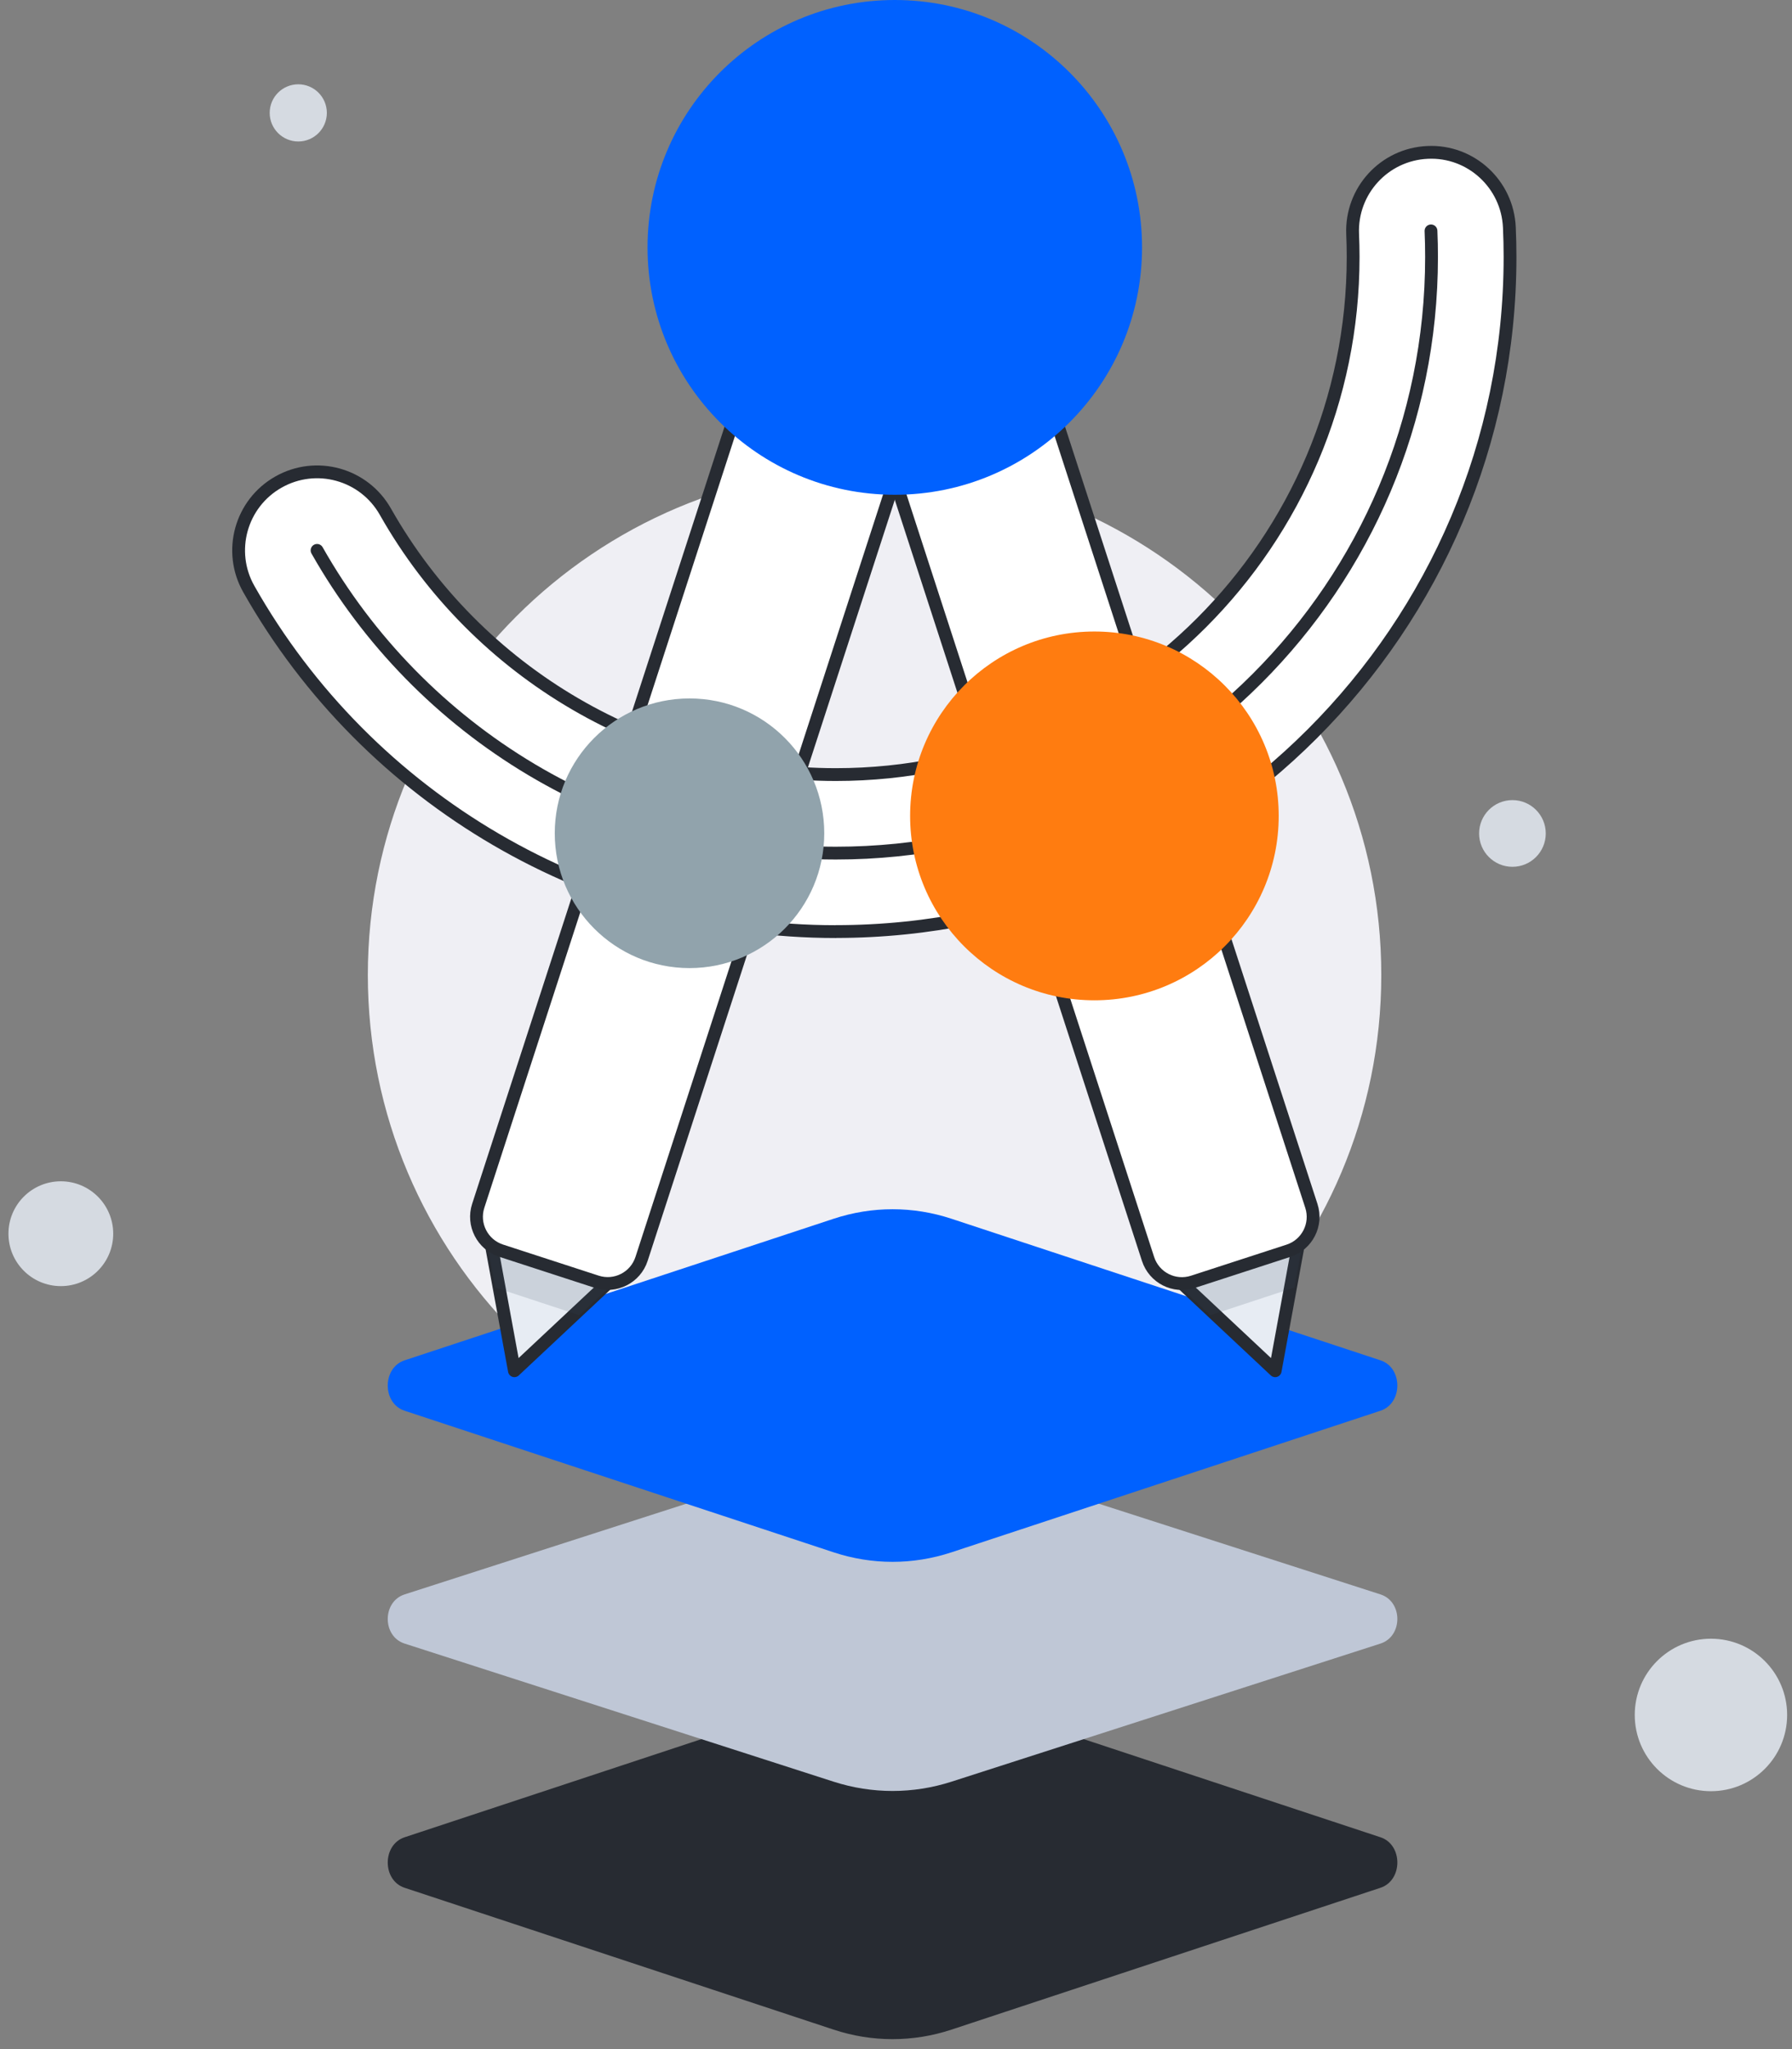 <svg width="140" height="160" viewBox="0 0 140 160" fill="none" xmlns="http://www.w3.org/2000/svg">
    <rect x="0" y="0" width="140" height="160" fill="#808080" stroke="none"/>
    <path d="M68.325 115.716C90.189 115.716 107.913 97.992 107.913 76.128C107.913 54.264 90.189 36.54 68.325 36.54C46.462 36.54 28.737 54.264 28.737 76.128C28.737 97.992 46.462 115.716 68.325 115.716Z" fill="#EFEFF4"/>
    <path d="M74.337 158.478L107.851 147.403C109.607 146.821 109.607 144.038 107.851 143.46L70.249 131.032C69.911 130.919 69.55 130.919 69.211 131.032L31.609 143.46C29.854 144.042 29.854 146.825 31.609 147.403L65.124 158.478C68.13 159.472 71.327 159.472 74.337 158.478Z" fill="#272B32"/>
    <path d="M74.337 139.119L107.851 128.335C109.607 127.769 109.607 125.059 107.851 124.496L70.249 112.395C69.911 112.285 69.55 112.285 69.211 112.395L31.609 124.496C29.854 125.063 29.854 127.772 31.609 128.335L65.124 139.119C68.13 140.086 71.327 140.086 74.337 139.119Z" fill="#BFC7D6"/>
    <path d="M74.337 121.209L107.851 110.154C109.607 109.574 109.607 106.796 107.851 106.219L74.337 95.165C71.331 94.173 68.134 94.173 65.124 95.165L31.609 106.219C29.854 106.8 29.854 109.578 31.609 110.154L65.124 121.209C68.13 122.201 71.327 122.201 74.337 121.209Z" fill="#0061FF"/>
    <path d="M4.753 100.424C7.013 100.424 8.845 98.592 8.845 96.332C8.845 94.072 7.013 92.239 4.753 92.239C2.492 92.239 0.66 94.072 0.66 96.332C0.66 98.592 2.492 100.424 4.753 100.424Z" fill="#D5DAE1"/>
    <path d="M23.303 11.047C24.535 11.047 25.535 10.047 25.535 8.814C25.535 7.581 24.535 6.582 23.303 6.582C22.07 6.582 21.07 7.581 21.07 8.814C21.07 10.047 22.07 11.047 23.303 11.047Z" fill="#D5DAE1"/>
    <path d="M118.159 67.683C119.597 67.683 120.763 66.517 120.763 65.079C120.763 63.641 119.597 62.475 118.159 62.475C116.721 62.475 115.555 63.641 115.555 65.079C115.555 66.517 116.721 67.683 118.159 67.683Z" fill="#D5DAE1"/>
    <path d="M133.668 139.862C136.955 139.862 139.62 137.197 139.62 133.909C139.62 130.621 136.955 127.956 133.668 127.956C130.38 127.956 127.715 130.621 127.715 133.909C127.715 137.197 130.38 139.862 133.668 139.862Z" fill="#D5DAE1"/>
    <path d="M65.296 72.743C46.352 72.743 28.782 62.494 19.44 45.997C17.77 43.053 18.805 39.311 21.753 37.642C24.697 35.972 28.439 37.006 30.109 39.955C37.28 52.619 50.764 60.481 65.3 60.481C87.582 60.481 105.714 42.354 105.714 20.067C105.714 19.471 105.701 18.878 105.675 18.286C105.529 14.905 108.152 12.046 111.533 11.9C114.911 11.742 117.773 14.377 117.919 17.758C117.954 18.522 117.971 19.299 117.971 20.067C117.971 49.109 94.341 72.738 65.3 72.738L65.296 72.743Z" fill="white" stroke="#272B32" stroke-linecap="round" stroke-linejoin="round"/>
    <path d="M111.796 18.028C111.826 18.706 111.839 19.389 111.839 20.071C111.839 45.774 91.003 66.614 65.296 66.614C47.919 66.614 32.766 57.091 24.77 42.975" stroke="#272B32" stroke-linecap="round" stroke-linejoin="round"/>
    <path d="M92.135 100.016L99.624 107.033L101.478 96.939L92.135 100.016Z" fill="#E7ECF3" stroke="#272B32" stroke-linecap="round" stroke-linejoin="round"/>
    <path opacity="0.16" d="M94.56 102.694L101.118 100.535L101.77 97.011C101.813 96.784 101.594 96.595 101.375 96.668L92.037 99.745C91.826 99.814 91.766 100.084 91.93 100.239L94.564 102.698L94.56 102.694Z" fill="#324559"/>
    <path d="M76.211 22.402L68.742 24.829C67.281 25.304 66.482 26.872 66.956 28.333L89.691 98.303C90.166 99.764 91.734 100.564 93.195 100.089L100.664 97.662C102.125 97.187 102.925 95.618 102.45 94.158L79.715 24.188C79.241 22.727 77.672 21.927 76.211 22.402Z" fill="white" stroke="#272B32" stroke-linecap="round" stroke-linejoin="round"/>
    <path d="M47.677 100.016L40.188 107.033L38.334 96.939L47.677 100.016Z" fill="#E7ECF3" stroke="#272B32" stroke-linecap="round" stroke-linejoin="round"/>
    <path opacity="0.16" d="M45.253 102.694L38.695 100.535L38.043 97.011C38 96.784 38.219 96.595 38.438 96.668L47.776 99.745C47.987 99.814 48.047 100.084 47.884 100.239L45.249 102.698L45.253 102.694Z" fill="#324559"/>
    <path d="M39.149 97.656L46.618 100.083C48.079 100.557 49.648 99.758 50.122 98.297L72.857 28.327C73.332 26.866 72.532 25.297 71.072 24.823L63.602 22.396C62.142 21.921 60.573 22.721 60.098 24.181L37.363 94.152C36.889 95.612 37.688 97.181 39.149 97.656Z" fill="white" stroke="#272B32" stroke-linecap="round" stroke-linejoin="round"/>
    <path d="M69.905 38.633C80.574 38.633 89.222 29.985 89.222 19.317C89.222 8.648 80.574 0 69.905 0C59.237 0 50.589 8.648 50.589 19.317C50.589 29.985 59.237 38.633 69.905 38.633Z" fill="#0061FF"/>
    <path d="M85.501 78.107C93.453 78.107 99.899 71.661 99.899 63.709C99.899 55.757 93.453 49.31 85.501 49.31C77.549 49.31 71.103 55.757 71.103 63.709C71.103 71.661 77.549 78.107 85.501 78.107Z" fill="#FF7C10"/>
    <path d="M53.868 75.592C59.682 75.592 64.395 70.879 64.395 65.064C64.395 59.25 59.682 54.537 53.868 54.537C48.054 54.537 43.341 59.25 43.341 65.064C43.341 70.879 48.054 75.592 53.868 75.592Z" fill="#91A3AC"/>
</svg>
